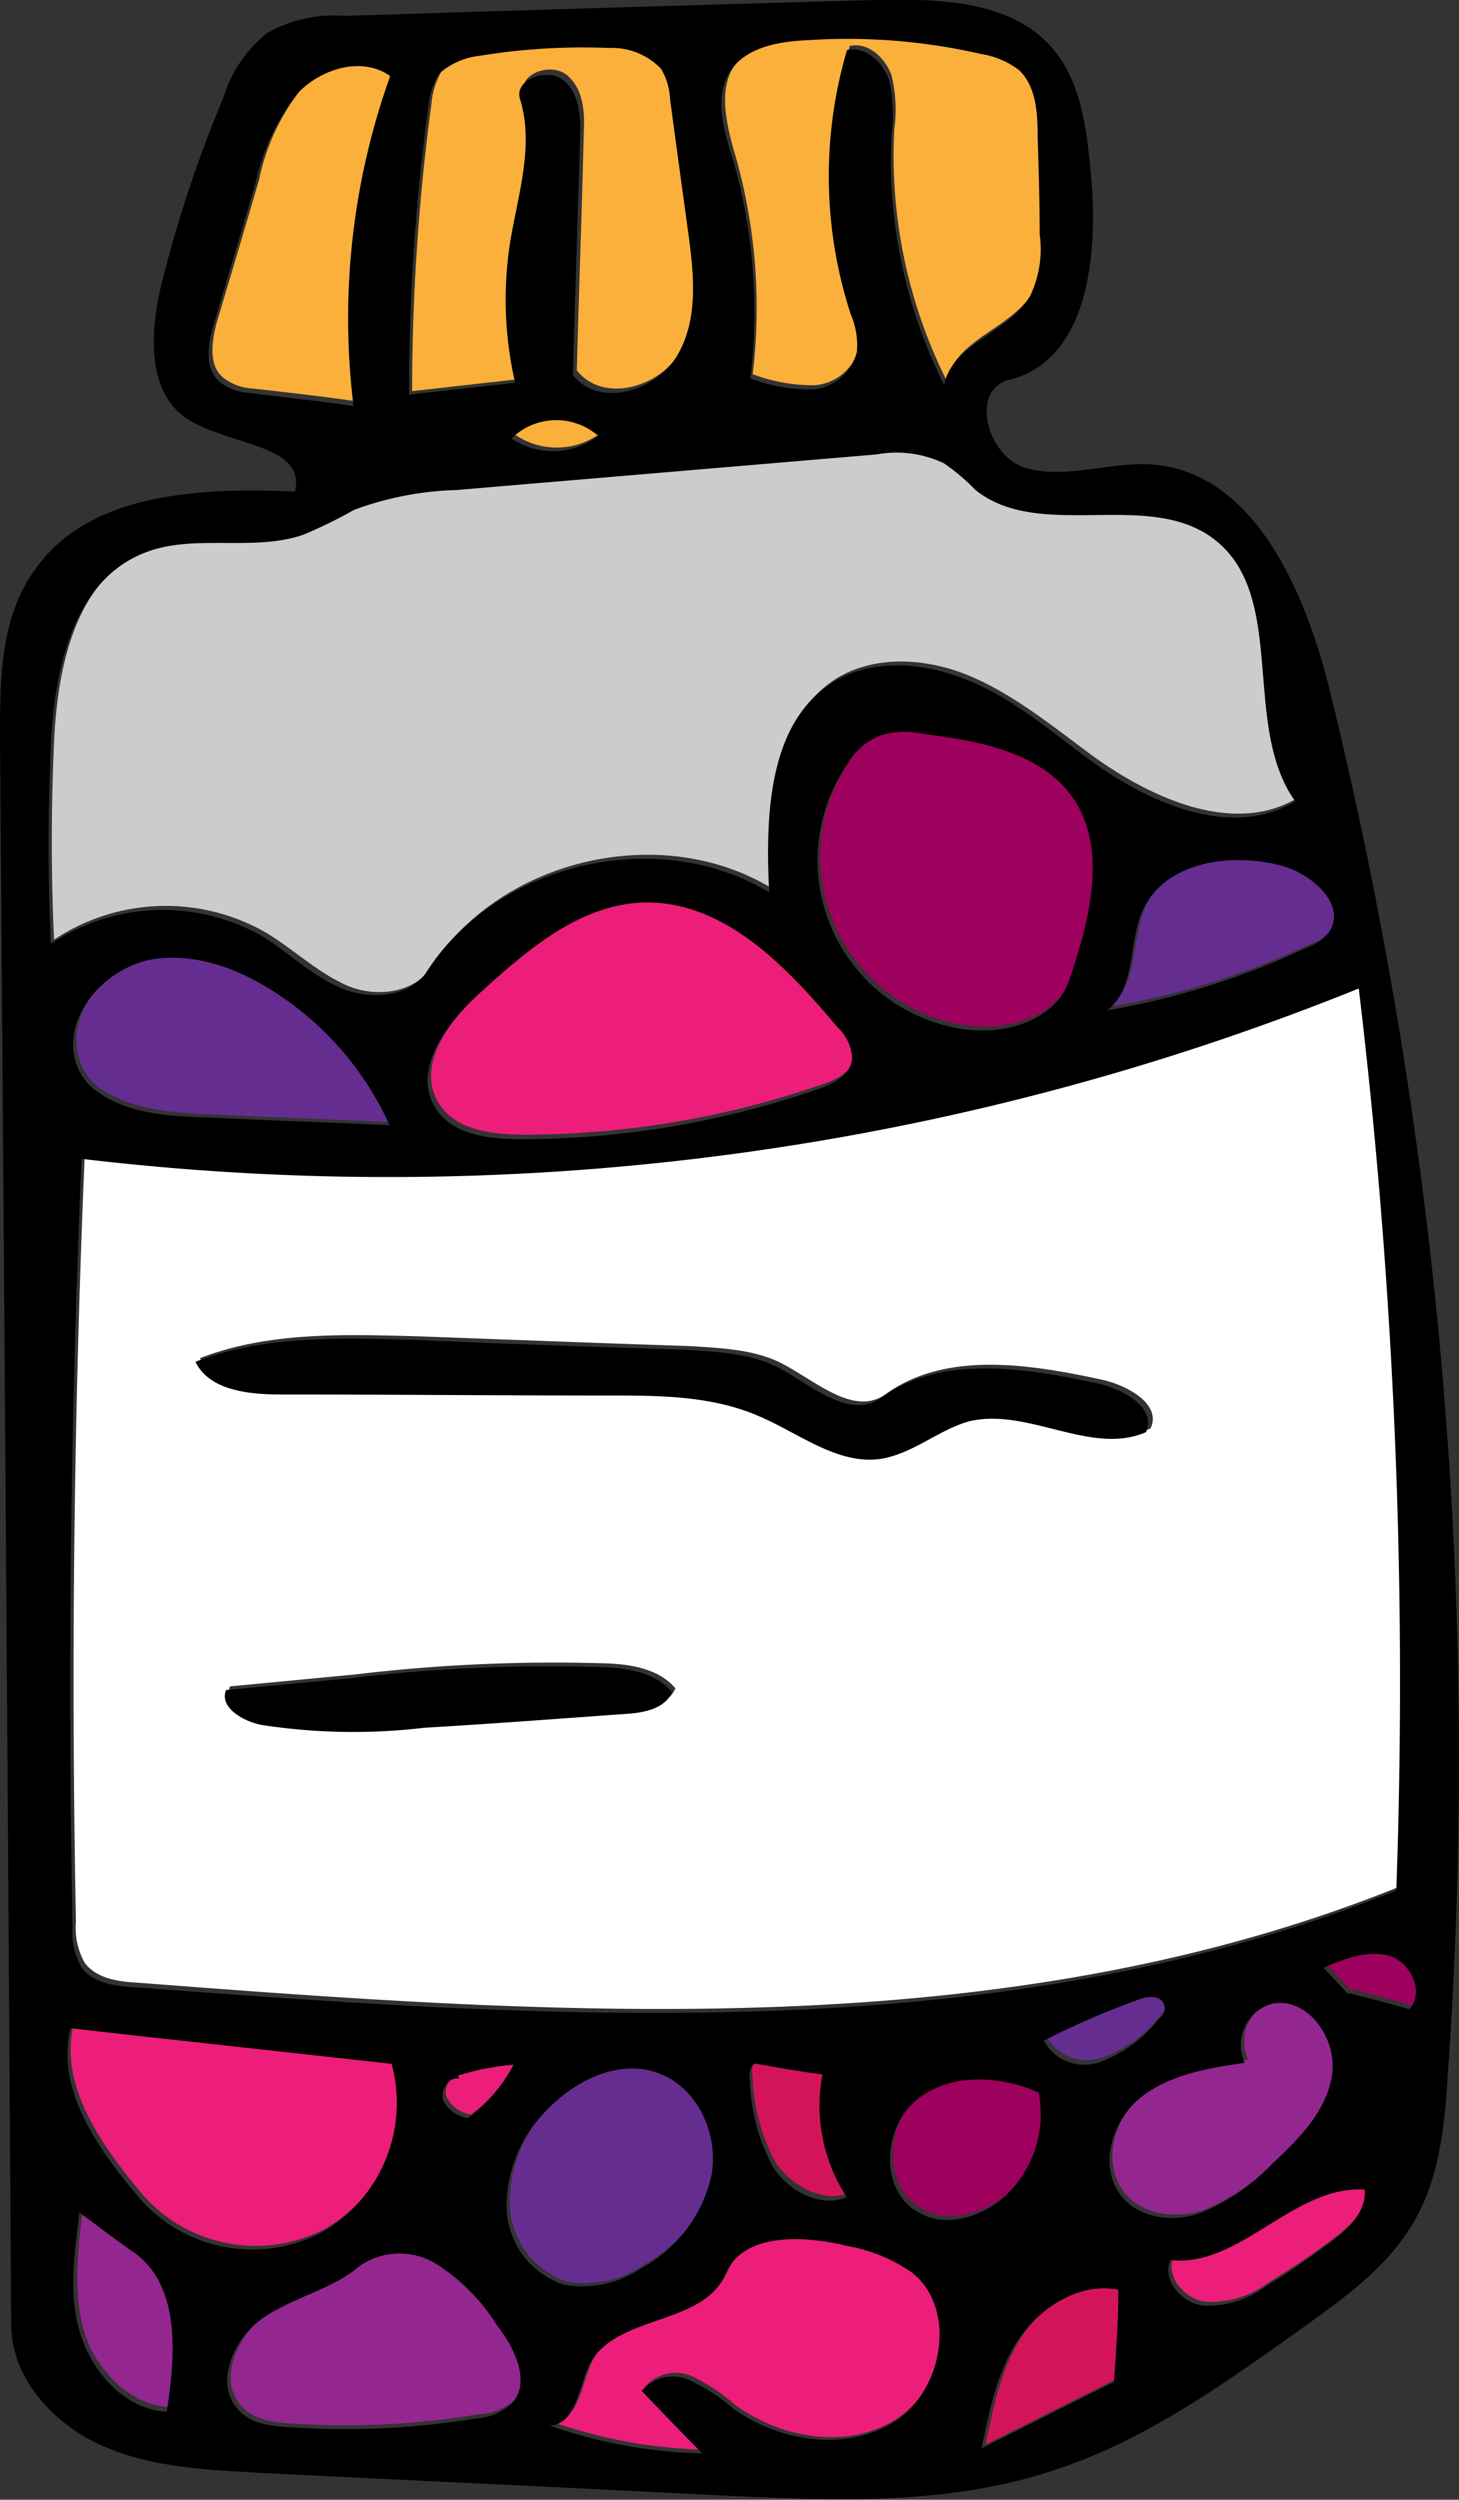 <svg xmlns="http://www.w3.org/2000/svg" viewBox="0 0 99.13 169.81"><rect x="0" y="0" width="99.13" height="169.81" fill="#333333" stroke="none"/><defs><style>.cls-1{fill:#93278f;}.cls-2{fill:#ed1e79;}.cls-3{fill:#662d91;}.cls-4{fill:#fbb03b;}.cls-5{fill:#9e005d;}.cls-6{fill:#ccc;}.cls-7{fill:#fff;}.cls-8{fill:#d4145a;}</style></defs><g id="Layer_2" data-name="Layer 2"><g id="Layer_2-2" data-name="Layer 2"><path class="cls-1" d="M9.4,152.8C8.12,151.93,6.91,151,5.63,150c-.34,2.76-.68,5.66.06,8.28s3.1,5.12,5.86,5.25C12.16,159.74,12.49,155.09,9.4,152.8Z"/><path class="cls-2" d="M22,151.45a10.14,10.14,0,0,0,4.84-11.51l-14.67-1.61L5,137.52c-1,4.17,1.89,8.21,4.65,11.51A10.18,10.18,0,0,0,22,151.45Z"/><path class="cls-3" d="M43.8,153.81a9.53,9.53,0,0,0,4.78-6.46c.4-2.76-1.08-5.86-3.7-6.8s-5.73.54-7.68,2.69a9.2,9.2,0,0,0-2.56,6.4A5.68,5.68,0,0,0,38.55,155,7.11,7.11,0,0,0,43.8,153.81Z"/><path class="cls-2" d="M30.33,142.43A2.26,2.26,0,0,0,32,143.65,10.85,10.85,0,0,0,35.11,140a18,18,0,0,0-3.77.74l.07.2C30.67,140.82,30.13,141.76,30.33,142.43Z"/><path class="cls-2" d="M43.93,61c-4.17.13-7.74,3.1-10.84,5.92-2.35,2.09-4.91,5.32-3.29,8,1.14,1.89,3.7,2.16,5.92,2.16a61.84,61.84,0,0,0,20-3.37c1.07-.33,2.28-.94,2.42-2.08a3.09,3.09,0,0,0-1-2.16C53.63,65.35,49.39,60.9,43.93,61Z"/><path class="cls-1" d="M30.06,153.68a4.74,4.74,0,0,0-5.38,0c-1.89,1.61-4.51,2.08-6.53,3.5s-3.43,4.51-1.68,6.33c.87.94,2.28,1.07,3.63,1.14A54.85,54.85,0,0,0,32.56,164,3.89,3.89,0,0,0,35,163c1.35-1.41.2-3.77-1-5.31A13.12,13.12,0,0,0,30.06,153.68Z"/><path class="cls-3" d="M18.82,67.1c-2.49-1.62-5.52-2.69-8.41-2.16S4.89,68.31,5.22,71.2A4,4,0,0,0,6.5,73.7c2.16,1.68,5.05,1.88,7.81,2,4.11.2,8.21.33,12.39.54A21,21,0,0,0,18.82,67.1Z"/><path class="cls-4" d="M34.91,16.2c.54-3.3,1.69-6.66.68-9.83-.41-1.34,1.88-2.22,3-1.21s1.14,2.63,1.07,4c-.13,5.39-.33,10.7-.47,16,1.82,2.29,5.73,1.15,7.14-1.41s1.08-5.52.67-8.42-.8-5.92-1.21-8.88a4.53,4.53,0,0,0-.6-2.09A4.59,4.59,0,0,0,41.58,3a42.56,42.56,0,0,0-8.82.53,5.07,5.07,0,0,0-2.7,1.22A5.17,5.17,0,0,0,29.32,7,147.42,147.42,0,0,0,28,26.57l7.2-.81A25.39,25.39,0,0,1,34.91,16.2Z"/><path class="cls-4" d="M35,29.53a5,5,0,0,0,5.92-.2l-.13-.07A4.33,4.33,0,0,0,35,29.53Z"/><path class="cls-5" d="M65.68,69.66c2.83.4,6.19-.61,7.14-3.3,1.41-4.11,2.69-9,.2-12.52-2.22-3-6.33-3.77-10.1-4.25a5.49,5.49,0,0,0-3,.14,4.54,4.54,0,0,0-2.09,1.82,11.59,11.59,0,0,0,7.81,18.11Z"/><path class="cls-4" d="M51.14,25.42a11.68,11.68,0,0,0,4.24.75,3.41,3.41,0,0,0,3-2.56A5.28,5.28,0,0,0,58,21.12a30.3,30.3,0,0,1-.26-18c1.21-.27,2.35.74,2.82,1.95a9.68,9.68,0,0,1,.2,3.71,34.22,34.22,0,0,0,3.57,17.1c.54-2.83,4.45-3.57,5.86-6.06a7.34,7.34,0,0,0,.67-4.18c0-2.29-.06-4.51-.13-6.73,0-1.62-.14-3.37-1.28-4.44a5.73,5.73,0,0,0-2.56-1.08,40.65,40.65,0,0,0-11.78-.94c-2,.06-4.17.47-5.25,2.08s-.47,4.11.13,6.13A37.65,37.65,0,0,1,51.14,25.42Z"/><path class="cls-4" d="M26.77,4.89C24.88,3.54,22.12,4.35,20.51,6a14.62,14.62,0,0,0-2.9,6.19Q16.2,17,14.78,21.72c-.4,1.42-.67,3.17.47,4a3.56,3.56,0,0,0,1.89.67c2.42.27,4.78.54,7.14.88A48.68,48.68,0,0,1,26.77,4.89Z"/><path class="cls-6" d="M18.15,63.4C20,64.54,21.51,66,23.47,66.9s4.64.6,5.79-1.15c4.71-7.4,15.68-10,23.22-5.38-.27-5.26-.06-11.58,4.45-14.34,2.76-1.62,6.33-1.28,9.22,0s5.45,3.36,8,5.25c4.11,3,9.76,5.52,14.07,2.89-3.7-5.18-.47-14-5.59-17.84-4.51-3.37-11.78.2-16.15-3.3a14.65,14.65,0,0,0-2.16-1.82,7.59,7.59,0,0,0-4.58-.6L31.21,33a21.82,21.82,0,0,0-6.93,1.35,32.14,32.14,0,0,1-3.44,1.68c-3.5,1.21-7.54-.13-10.9,1.28-4.78,1.95-6.06,8-6.27,13.2q-.3,6.66,0,13.33A13.68,13.68,0,0,1,18.15,63.4Z"/><path class="cls-5" d="M70.8,141.89c-2.7-1.21-6.13-1.27-8.42.61s-2.36,6.13.27,7.54c1.68,1,4,.4,5.52-.81A7.66,7.66,0,0,0,70.8,141.89Z"/><path class="cls-5" d="M90.12,133.41c.54.61,1.07,1.15,1.61,1.75h.21c1.34.34,2.69.68,4,1.08,1.08-1.15.07-3.16-1.41-3.64S91.53,132.81,90.12,133.41Z"/><path class="cls-2" d="M62.18,154.15a10.94,10.94,0,0,0-4.38-1.82c-3-.74-7.13-.94-8.35,1.95-1.48,3.44-7.33,2.7-9.15,6-.81,1.62-.94,4.18-2.76,4.25a33.83,33.83,0,0,0,10.37,1.88c-1.42-1.41-2.76-2.83-4.11-4.24a2.76,2.76,0,0,1,3.23-.74,13,13,0,0,1,3,2c3.23,2.29,7.74,3,11,.81S65.21,156.57,62.18,154.15Z"/><path class="cls-7" d="M5.76,78.41q-1.11,26.06-.6,52.11a4.84,4.84,0,0,0,.6,2.82c.81,1.08,2.29,1.28,3.64,1.35,28.81,2.22,58.84,4.31,85.7-6.53A395.88,395.88,0,0,0,92.54,66.9,176.05,176.05,0,0,1,5.76,78.41Zm37,37.77c-4.58.33-9.09.67-13.66.94a40.89,40.89,0,0,1-11.11-.2c-1.28-.27-2.83-1.21-2.36-2.36l8.48-.81A114,114,0,0,1,41.31,113c1.68.07,3.5.41,4.58,1.69C45.41,115.84,43.93,116.11,42.72,116.18Zm4.11-24.74c2.09.14,4.31.21,6.19,1.15,2.36,1.21,4.92,3.63,7.07,2.15,4.11-3,9.83-2.08,14.81-1,1.75.41,4,1.69,3.23,3.3-3.77,1.62-8.07-1.68-12-.74-2.08.54-3.83,2.22-6.06,2.56-2.89.4-5.52-1.75-8.21-2.89-3.23-1.42-6.8-1.42-10.3-1.42-7.41,0-14.81-.07-22.22-.07-2.15,0-4.84-.27-5.79-2.22,4.72-1.82,9.9-1.61,14.88-1.48C34.51,91,40.7,91.24,46.83,91.44Z"/><path class="cls-3" d="M87,58.48c-3.37-.81-7.67-.13-9.16,3.1-1,2.22-.47,5.25-2.42,6.8A52.83,52.83,0,0,0,89,64.14a3.19,3.19,0,0,0,1.55-1.08C91.8,61.17,89.24,59,87,58.48Z"/><path class="cls-2" d="M79.75,153.27c-.61,1.42.81,3,2.29,3.1A6.64,6.64,0,0,0,86.28,155c1.41-.87,2.83-1.81,4.17-2.82s2.63-2.16,2.5-3.71C88.17,148.16,84.46,153.81,79.75,153.27Z"/><path class="cls-3" d="M75,139.74a8.89,8.89,0,0,0,3.7-2.63c.4-.4.74-.87.54-1.34s-1.08-.47-1.62-.27a56.44,56.44,0,0,0-6.53,2.83A3.18,3.18,0,0,0,75,139.74Z"/><path class="cls-8" d="M69.52,158.59c-1.48,2.16-2,4.85-2.56,7.47,3-1.48,6-3,9-4.51.14-2.08.27-4.17.34-6.26C73.69,154.75,71,156.37,69.52,158.59Z"/><path class="cls-8" d="M51.47,139.87c-.4.21-.4.81-.33,1.28a12.94,12.94,0,0,0,1.55,5.73c1.07,1.61,3.23,2.82,5.05,2.08a11.33,11.33,0,0,1-1.69-8.34C54.5,140.41,53,140.14,51.47,139.87Z"/><path class="cls-1" d="M86.62,146.81c1.81-1.68,3.7-3.64,4.1-6.06s-1.68-5.39-4.1-4.85a2.89,2.89,0,0,0-1.82,4c-2.49.34-5,.81-7.07,2.36s-2.89,4.65-1.35,6.67c1.22,1.54,3.5,1.81,5.39,1.21A13.86,13.86,0,0,0,86.62,146.81Z"/><path id="Vitamins" d="M13.28,92.51c.94,1.95,3.63,2.22,5.79,2.22,7.4,0,14.81.07,22.21.07,3.51,0,7.07,0,10.3,1.41,2.7,1.15,5.32,3.3,8.22,2.9,2.22-.34,4-2,6.06-2.56,4-.94,8.28,2.36,12,.74.74-1.62-1.48-2.89-3.23-3.3-5-1.08-10.71-2-14.81,1-2.16,1.48-4.72-.94-7.07-2.15-1.89-.95-4.11-1-6.2-1.15-6.12-.2-12.32-.4-18.44-.67C23.17,90.89,18,90.69,13.28,92.51ZM23.85,114l-8.49.81c-.47,1.14,1.08,2.09,2.36,2.36a40.9,40.9,0,0,0,11.11.2c4.58-.27,9.09-.61,13.67-.94,1.21-.07,2.69-.34,3.16-1.49-1.08-1.28-2.89-1.61-4.58-1.68A112.54,112.54,0,0,0,23.85,114ZM90.43,47.23c-1.68-7-5.25-15.35-12.39-15.69-2.76-.13-5.58,1-8.28.27s-3.9-5.32-1.21-6c5.52-1.35,6.13-8.82,5.52-14.48-.27-2.76-.67-5.72-2.42-7.87C68.89,0,63.77-.1,59.39,0q-18,.51-35.95,1.08a9.3,9.3,0,0,0-5.25,1.14,8.83,8.83,0,0,0-3,4.38,86.73,86.73,0,0,0-4.24,12.79c-.74,3.1-1,7.14,1.68,9s8.22,1.75,7.41,5c-6.46-.27-14.07.06-17.71,5.38C0,42,0,46.22,0,50.19Q.42,104.12.76,158c.06,3.57,2.82,6.6,6.05,8.08s6.87,1.68,10.44,1.88c10.5.54,21,1,31.51,1.55,7.54.34,15.35.74,22.55-1.61,6.26-1.95,11.71-5.86,17.1-9.7,3-2.15,6.13-4.37,7.88-7.67,1.55-2.9,1.88-6.33,2.08-9.63A304.53,304.53,0,0,0,90.43,47.23Zm4.44,81.19C68,139.26,38,137.17,9.17,135c-1.35-.07-2.83-.27-3.63-1.35a4.86,4.86,0,0,1-.61-2.82q-.51-26.06.61-52.11A176.09,176.09,0,0,0,92.32,67.15,397.3,397.3,0,0,1,94.87,128.42Zm-16.36,9a8.91,8.91,0,0,1-3.7,2.63,3.15,3.15,0,0,1-3.9-1.42,55.65,55.65,0,0,1,6.53-2.82c.54-.21,1.34-.27,1.61.27S78.92,137,78.51,137.37Zm-21,11.85c-1.82.74-4-.47-5-2.09a12.9,12.9,0,0,1-1.55-5.72c-.07-.47-.07-1.08.34-1.28,1.55.27,3,.54,4.58.74A11.35,11.35,0,0,0,57.51,149.22ZM31.12,141a17.12,17.12,0,0,1,3.77-.74,10.74,10.74,0,0,1-3.1,3.63,2.25,2.25,0,0,1-1.68-1.21c-.2-.67.34-1.61,1.08-1.48ZM10.18,65.2c2.9-.54,5.93.54,8.42,2.16a21,21,0,0,1,7.87,9.08c-4.17-.2-8.28-.33-12.38-.53-2.76-.07-5.66-.27-7.81-2A3.85,3.85,0,0,1,5,71.46C4.66,68.57,7.29,65.81,10.18,65.2ZM56.9,69.78a3.09,3.09,0,0,1,1,2.15c-.13,1.15-1.34,1.75-2.42,2.09a61.75,61.75,0,0,1-20,3.37c-2.22,0-4.78-.27-5.92-2.16-1.62-2.69.94-5.92,3.3-8,3.1-2.83,6.66-5.79,10.84-5.92C49.16,61.16,53.4,65.61,56.9,69.78Zm.74-18A4.57,4.57,0,0,1,59.73,50a5.49,5.49,0,0,1,3-.14c3.77.47,7.88,1.21,10.1,4.24,2.49,3.5,1.21,8.42-.2,12.53-.94,2.69-4.31,3.7-7.14,3.29A11.59,11.59,0,0,1,57.64,51.8ZM90.3,63.32a3.26,3.26,0,0,1-1.55,1.07,52.85,52.85,0,0,1-13.53,4.25c2-1.55,1.41-4.58,2.42-6.8,1.48-3.24,5.79-3.91,9.16-3.1C89,59.21,91.57,61.43,90.3,63.32ZM49.63,4.81c1.08-1.61,3.3-2,5.25-2.08a40.7,40.7,0,0,1,11.79.94,5.7,5.7,0,0,1,2.55,1.08c1.15,1.07,1.28,2.82,1.28,4.44.07,2.22.14,4.44.14,6.73A7.39,7.39,0,0,1,70,20.09c-1.41,2.5-5.31,3.24-5.85,6.06a34,34,0,0,1-3.57-17.1,9.84,9.84,0,0,0-.2-3.7c-.47-1.21-1.62-2.22-2.83-1.95a30.26,30.26,0,0,0,.27,18,5.22,5.22,0,0,1,.4,2.5,3.37,3.37,0,0,1-3,2.55,11.53,11.53,0,0,1-4.24-.74,37.65,37.65,0,0,0-1.14-14.74C49.16,8.92,48.49,6.56,49.63,4.81ZM29.1,7.24A5.13,5.13,0,0,1,29.84,5,4.92,4.92,0,0,1,32.53,3.8a43.31,43.31,0,0,1,8.82-.54,4.63,4.63,0,0,1,3.57,1.42,4.46,4.46,0,0,1,.61,2.08q.6,4.46,1.21,8.89c.4,2.9.74,5.93-.68,8.42s-5.31,3.7-7.13,1.41c.13-5.32.33-10.64.47-16,.07-1.42,0-3.1-1.08-4s-3.36-.14-3,1.21c1,3.16-.13,6.53-.67,9.83A25.2,25.2,0,0,0,35,26l-7.21.81A145.77,145.77,0,0,1,29.1,7.24ZM40.68,29.59a5.08,5.08,0,0,1-5.93.2,4.34,4.34,0,0,1,5.79-.27Zm-23.77-2.9A3.5,3.5,0,0,1,15,26c-1.15-.88-.88-2.63-.47-4l2.82-9.49a14.71,14.71,0,0,1,2.9-6.2c1.62-1.68,4.38-2.49,6.26-1.14a48.81,48.81,0,0,0-2.49,22.42C21.69,27.23,19.34,27,16.91,26.69ZM3.45,64.12q-.3-6.66,0-13.33c.2-5.18,1.48-11.24,6.26-13.19,3.37-1.41,7.4-.07,10.91-1.28a32,32,0,0,0,3.43-1.68A21.6,21.6,0,0,1,31,33.29l28.55-2.42a7.53,7.53,0,0,1,4.58.6,13.89,13.89,0,0,1,2.15,1.82c4.38,3.5,11.65-.07,16.16,3.3C87.54,40.43,84.3,49.25,88,54.43c-4.31,2.63-10,.13-14.07-2.89-2.56-1.89-5-4-8-5.26s-6.46-1.61-9.22,0C52.19,49,52,55.37,52.26,60.62,44.72,56.05,33.74,58.6,29,66c-1.14,1.75-3.84,1.95-5.79,1.14s-3.5-2.35-5.32-3.5A13.71,13.71,0,0,0,3.45,64.12Zm1.34,73.66c2.36.27,4.72.54,7.14.8l14.68,1.62a10.15,10.15,0,0,1-4.85,11.51,10.18,10.18,0,0,1-12.32-2.42C6.68,146,3.78,142,4.79,137.78Zm6.54,26.05c-2.77-.13-5-2.56-5.86-5.25s-.41-5.52-.07-8.28c1.28.94,2.49,1.88,3.77,2.76C12.27,155.35,11.93,160,11.33,163.83Zm23.42-.54a3.84,3.84,0,0,1-2.42,1,54.79,54.79,0,0,1-12.45.61c-1.35-.07-2.77-.2-3.64-1.15-1.75-1.81-.4-4.91,1.68-6.32s4.65-1.89,6.53-3.51a4.78,4.78,0,0,1,5.39,0,13.32,13.32,0,0,1,3.9,4C35,159.52,36.1,161.88,34.75,163.29Zm-.33-13.4A9.15,9.15,0,0,1,37,143.5c2-2.16,5-3.64,7.67-2.69s4.11,4,3.7,6.8a9.5,9.5,0,0,1-4.78,6.46,7.1,7.1,0,0,1-5.25,1.14A5.64,5.64,0,0,1,34.42,149.89Zm26.46,14.55c-3.3,2.15-7.81,1.48-11.05-.81a12.77,12.77,0,0,0-3-1.95,2.76,2.76,0,0,0-3.23.74c1.35,1.41,2.7,2.82,4.11,4.24a33.55,33.55,0,0,1-10.37-1.89c1.82-.06,1.95-2.62,2.76-4.24,1.82-3.3,7.68-2.56,9.16-6,1.21-2.89,5.32-2.69,8.35-1.95A11,11,0,0,1,62,154.41C65,156.83,64.11,162.28,60.88,164.44Zm1.54-14.14c-2.62-1.41-2.49-5.59-.27-7.54s5.73-1.82,8.42-.61a7.62,7.62,0,0,1-2.63,7.34C66.4,150.7,64.11,151.31,62.42,150.3Zm13.27,11.51c-3,1.48-5.93,3-9,4.51.54-2.62,1.08-5.32,2.56-7.47s4.17-3.84,6.73-3.3C76,157.64,75.82,159.72,75.69,161.81Zm.47-12.66c-1.55-2-.61-5.11,1.34-6.66s4.58-2,7.07-2.36a2.9,2.9,0,0,1,1.82-4c2.42-.54,4.51,2.36,4.11,4.85s-2.29,4.37-4.11,6.06a13.91,13.91,0,0,1-4.85,3.3C79.66,151,77.37,150.7,76.16,149.15Zm14.07,3.3c-1.35,1-2.76,2-4.18,2.83a6.62,6.62,0,0,1-4.24,1.35c-1.48-.14-2.89-1.69-2.29-3.1,4.72.54,8.42-5.12,13.2-4.78C92.85,150.3,91.51,151.51,90.23,152.45Zm5.52-15.95c-1.35-.41-2.69-.74-4-1.08h-.2c-.54-.61-1.08-1.14-1.62-1.75,1.42-.61,3-1.21,4.45-.81S96.83,135.35,95.75,136.5Z"/></g></g></svg>